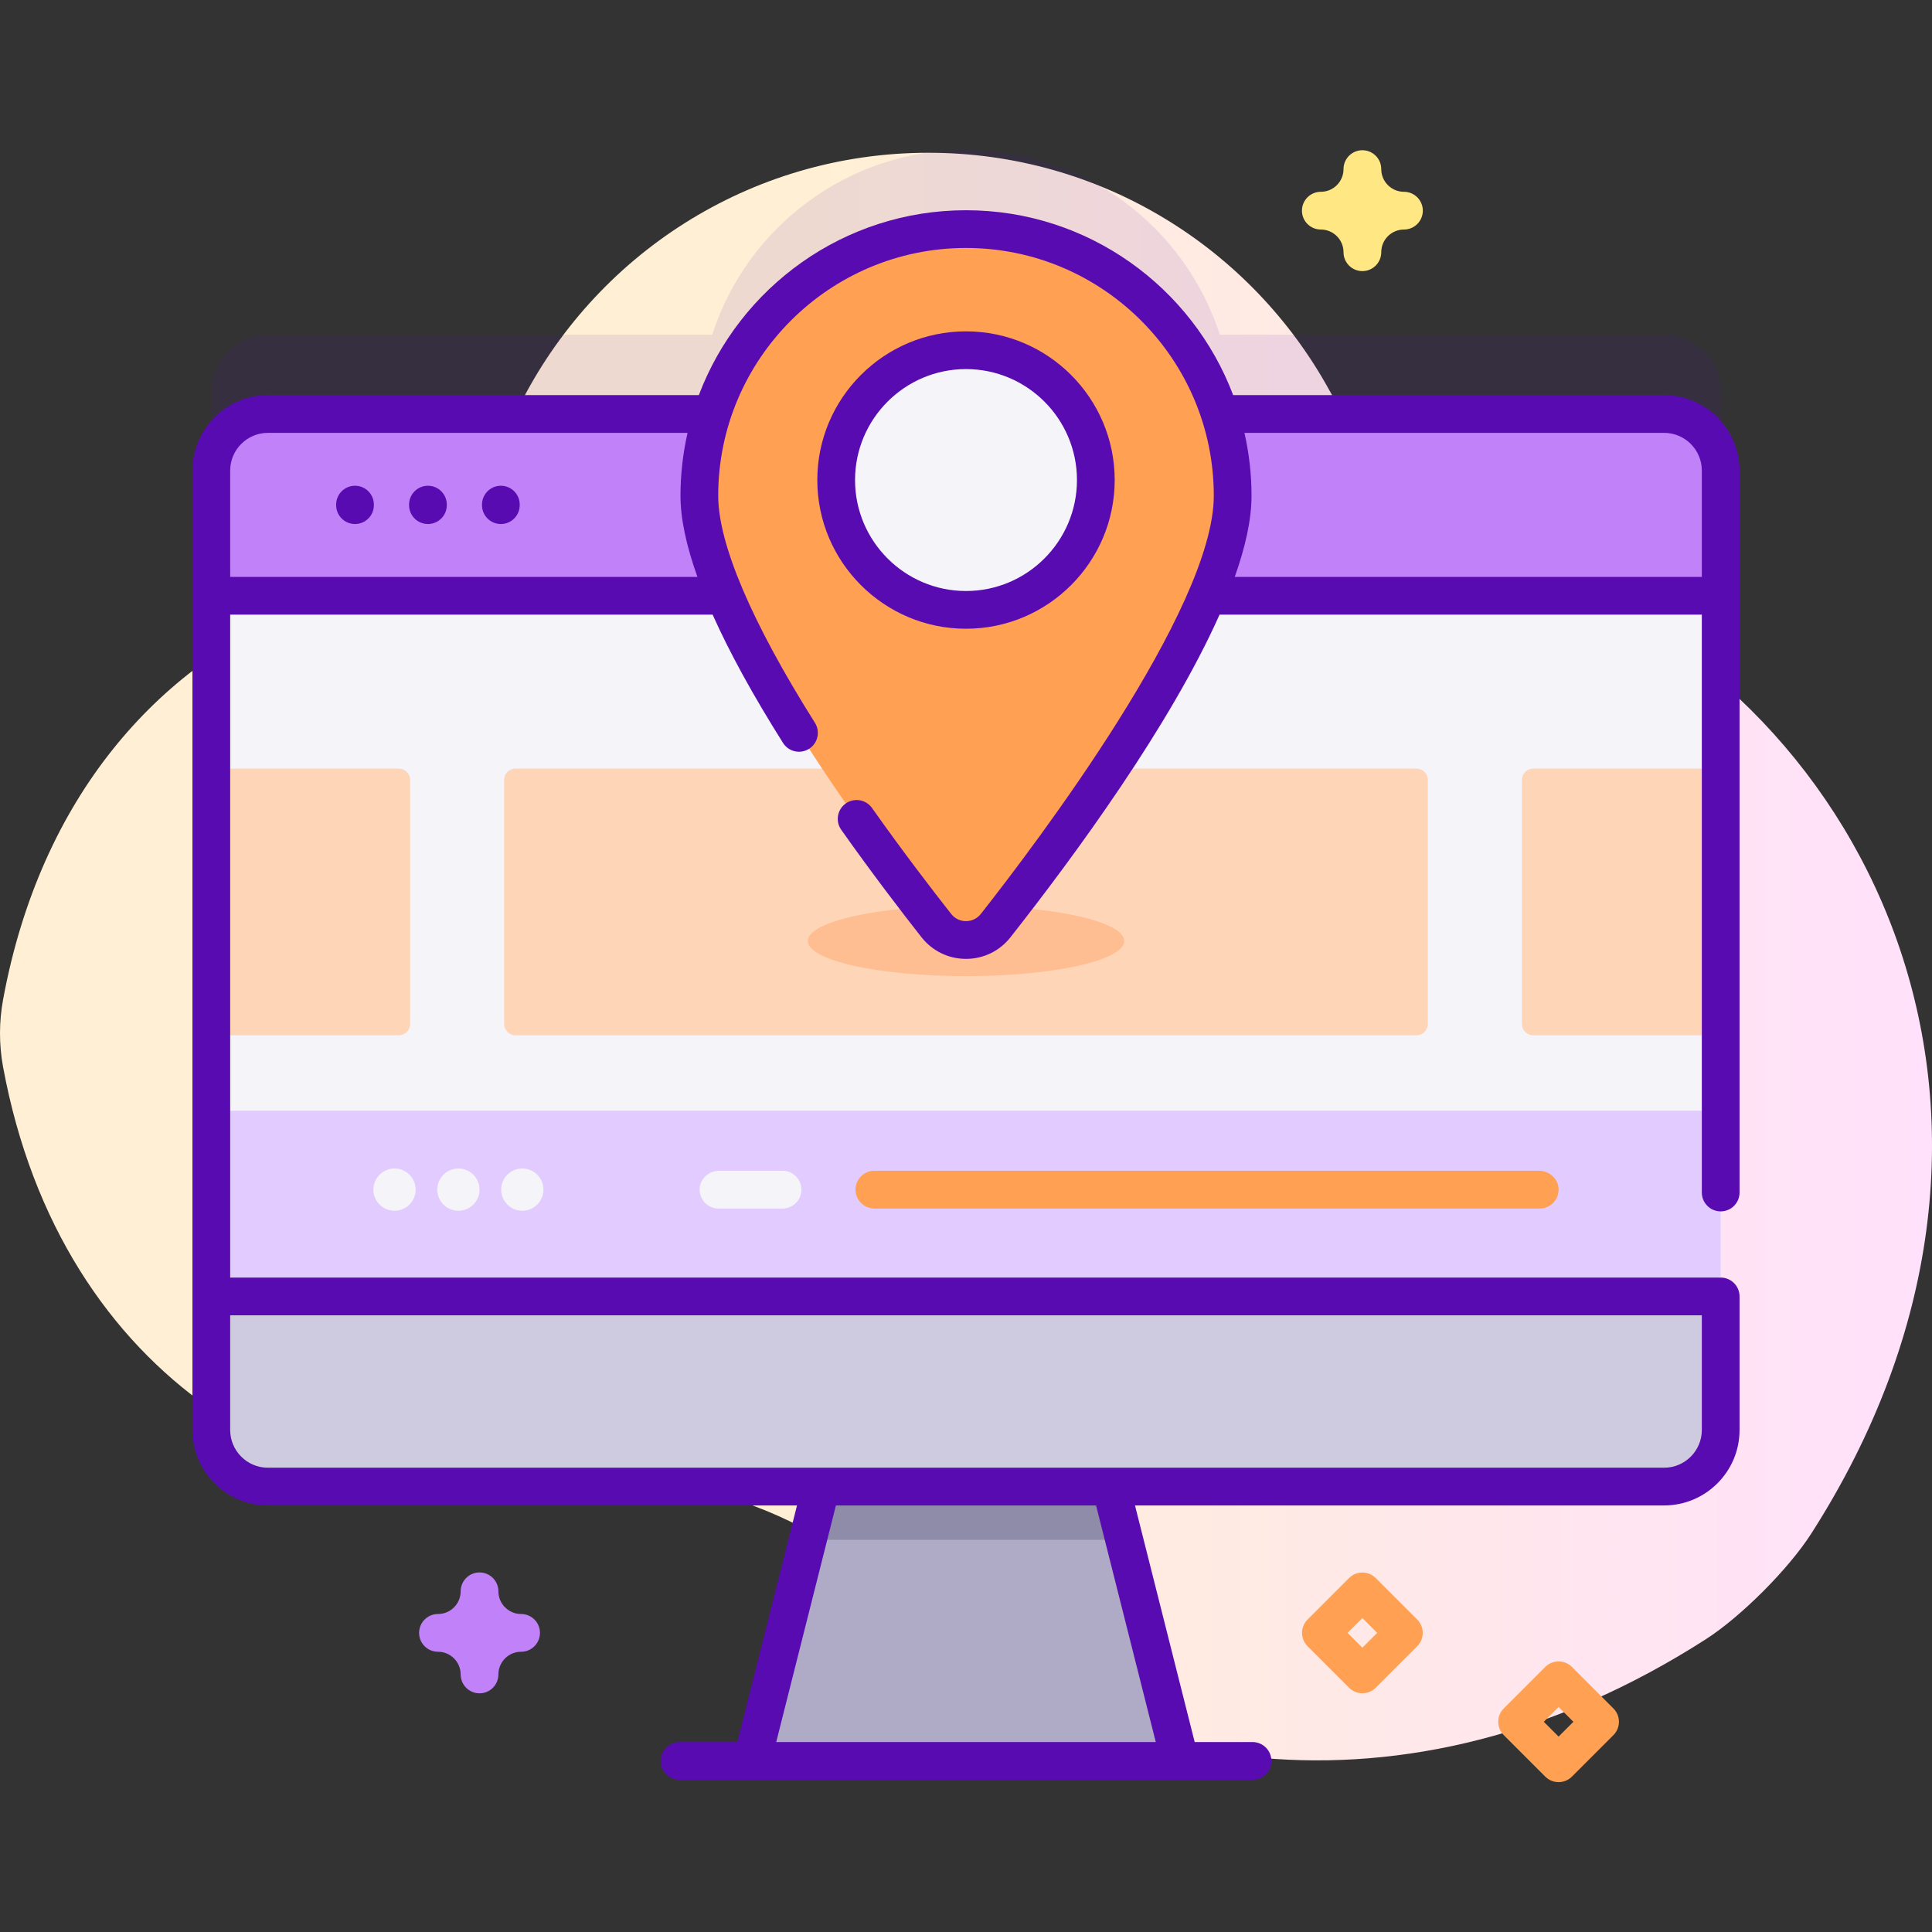 <svg id="Capa_1" enable-background="new 0 0 512 512" height="512" viewBox="0 0 512 512" width="512" xmlns="http://www.w3.org/2000/svg" xmlns:xlink="http://www.w3.org/1999/xlink"><rect x="0" y="0" width="512" height="512" fill="#333333" stroke="none"/><linearGradient id="SVGID_1_" gradientUnits="userSpaceOnUse" x1="215.709" x2="852.345" y1="253.5" y2="253.5"><stop offset=".001" stop-color="#fff0d5"/><stop offset=".511" stop-color="#ffdfff"/><stop offset="1" stop-color="#d9ceff"/></linearGradient><path d="m408.228 151.761c-23.697-9.236-43.717-26.089-55.961-48.381-20.59-37.487-60.43-62.898-106.221-62.898-47.53 0-88.646 27.377-108.477 67.219-12.146 24.401-32.814 43.56-58.09 53.761-37.349 15.074-68.703 49.524-78.653 103.382-1.092 5.91-1.108 11.986-.016 17.896 15.448 83.573 82.399 120.435 143.334 110.66 34.126-5.474 68.672 5.909 93.967 29.462 51.434 47.892 133.884 62.907 213.923 11.57 9.377-6.014 21.957-18.634 27.966-28.015 68.967-107.669 17.879-219.713-71.772-254.656z" fill="url(#SVGID_1_)"/><path d="m441 88.71h-117.733c-9.151-28.423-35.801-48.995-67.267-48.995s-58.116 20.572-67.267 48.995h-117.733c-8.28 0-15 6.72-15 15v254.25c0 8.28 6.72 15 15 15h370c8.28 0 15-6.72 15-15v-254.25c0-8.28-6.72-15-15-15z" fill="#590bb2" opacity=".1"/><path d="m312.71 466.667h-113.421l22.682-89.904h68.057z" fill="#afabc6"/><path d="m297.928 408.065h-83.857l7.9-31.302h68.057z" fill="#8e8ca8"/><path d="m456 124.713v254.25c0 8.28-6.72 15-15 15h-370c-8.28 0-15-6.72-15-15v-254.25c0-8.28 6.72-15 15-15h370c8.28 0 15 6.72 15 15z" fill="#f5f4f9"/><path d="m56 294.355v84.608c0 8.28 6.72 15 15 15h370c8.28 0 15-6.72 15-15v-84.608z" fill="#e2ccff"/><path d="m105.678 274.367h-49.678v-70.678h49.678c1.657 0 3 1.343 3 3v64.678c0 1.657-1.343 3-3 3z" fill="#ffd5b8"/><path d="m456 274.367h-49.678c-1.657 0-3-1.343-3-3v-64.678c0-1.657 1.343-3 3-3h49.678z" fill="#ffd5b8"/><path d="m375.396 274.367h-238.792c-1.657 0-3-1.343-3-3v-64.678c0-1.657 1.343-3 3-3h238.792c1.657 0 3 1.343 3 3v64.678c0 1.657-1.343 3-3 3z" fill="#ffd5b8"/><ellipse cx="256" cy="249.364" fill="#ffbe92" rx="41.928" ry="9.324"/><path d="m456 157.885v-33.171c0-8.284-6.716-15-15-15h-370c-8.284 0-15 6.716-15 15v33.171z" fill="#c182f9"/><path d="m56 343.571v35.39c0 8.284 6.716 15 15 15h370c8.284 0 15-6.716 15-15v-35.39z" fill="#cecae0"/><path d="m326.667 131.382c0 30.938-44.405 90.54-62.816 113.921-4.003 5.084-11.699 5.084-15.702 0-18.41-23.381-62.816-82.983-62.816-113.921 0-39.028 31.639-70.667 70.667-70.667s70.667 31.639 70.667 70.667z" fill="#ffa052"/><circle cx="256" cy="127.218" fill="#f5f4f9" r="34.405"/><g fill="#590bb2"><path d="m94.082 128.726c-2.762 0-5 2.238-5 5v.145c0 2.762 2.238 5 5 5s5-2.238 5-5v-.145c0-2.761-2.238-5-5-5z"/><path d="m113.407 128.726c-2.762 0-5 2.238-5 5v.145c0 2.762 2.238 5 5 5s5-2.238 5-5v-.145c0-2.761-2.238-5-5-5z"/><path d="m132.731 128.726c-2.762 0-5 2.238-5 5v.145c0 2.762 2.238 5 5 5s5-2.238 5-5v-.145c0-2.761-2.238-5-5-5z"/><path d="m441 104.713h-114.2c-10.809-28.6-38.462-48.998-70.8-48.998s-59.99 20.398-70.8 48.998h-114.2c-11.028 0-20 8.972-20 20v254.247c0 11.028 8.972 20 20 20h140.215l-15.819 62.701h-15.329c-2.762 0-5 2.238-5 5s2.238 5 5 5h151.867c2.762 0 5-2.238 5-5s-2.238-5-5-5h-15.33l-15.819-62.701h140.215c11.028 0 20-8.972 20-20v-35.389c0-2.762-2.238-5-5-5-.095 0-.183.023-.276.028-.093-.005-.182-.028-.276-.028h-394.448v-175.686h127.851c4.474 10.016 10.695 21.363 18.656 33.998 1.472 2.337 4.56 3.038 6.896 1.565 2.337-1.472 3.037-4.56 1.565-6.896-16.771-26.618-25.635-47.425-25.635-60.171 0-36.209 29.458-65.667 65.667-65.667s65.667 29.458 65.667 65.667c0 30.076-47.26 92.433-61.743 110.827-.954 1.212-2.385 1.906-3.924 1.906s-2.97-.694-3.923-1.905c-5.029-6.388-12.751-16.443-20.978-28.08-1.595-2.255-4.715-2.788-6.97-1.196-2.255 1.595-2.79 4.715-1.196 6.97 8.351 11.811 16.185 22.014 21.287 28.493 2.862 3.635 7.155 5.719 11.779 5.719s8.917-2.084 11.78-5.72c17.052-21.656 42.358-56.178 55.413-85.511h127.808v153.146c0 2.762 2.238 5 5 5s5-2.238 5-5v-191.317c0-11.029-8.972-20-20-20zm-134.709 356.948h-100.583l15.818-62.701h68.945zm144.709-113.09v30.389c0 5.514-4.486 10-10 10h-370c-5.514 0-10-4.486-10-10v-30.389zm-390-195.686v-28.172c0-5.514 4.486-10 10-10h111.206c-1.212 5.367-1.873 10.941-1.873 16.669 0 6 1.52 13.194 4.49 21.503zm266.222 0c2.808-7.887 4.445-15.192 4.445-21.503 0-5.728-.661-11.302-1.873-16.669h111.206c5.514 0 10 4.486 10 10v28.172z"/><path d="m256 166.623c21.729 0 39.405-17.677 39.405-39.405s-17.676-39.406-39.405-39.406-39.405 17.677-39.405 39.405 17.676 39.406 39.405 39.406zm0-68.811c16.214 0 29.405 13.191 29.405 29.405s-13.191 29.406-29.405 29.406-29.405-13.191-29.405-29.405 13.191-29.406 29.405-29.406z"/></g><circle cx="104.553" cy="315.266" fill="#f5f4f9" r="5.597"/><circle cx="121.484" cy="315.266" fill="#f5f4f9" r="5.597"/><circle cx="138.416" cy="315.266" fill="#f5f4f9" r="5.597"/><path d="m207.372 310.257h-16.736c-2.616 0-4.952 1.912-5.2 4.516-.285 2.987 2.056 5.501 4.985 5.501h16.951c2.766 0 5.008-2.242 5.008-5.009 0-2.765-2.242-5.008-5.008-5.008z" fill="#f5f4f9"/><path d="m407.82 310.257h-176.094c-2.766 0-5.008 2.242-5.008 5.008 0 2.766 2.242 5.009 5.008 5.009h176.309c2.929 0 5.27-2.514 4.985-5.501-.248-2.603-2.584-4.516-5.2-4.516z" fill="#ffa052"/><path d="m361.046 71.845c-2.762 0-5-2.238-5-5 0-3.317-2.698-6.016-6.016-6.016-2.762 0-5-2.238-5-5s2.238-5 5-5c3.317 0 6.016-2.698 6.016-6.016 0-2.762 2.238-5 5-5s5 2.238 5 5c0 3.317 2.698 6.016 6.016 6.016 2.762 0 5 2.238 5 5s-2.238 5-5 5c-3.317 0-6.016 2.698-6.016 6.016 0 2.761-2.238 5-5 5z" fill="#ffe783"/><path d="m127.081 448.746c-2.762 0-5-2.238-5-5 0-3.317-2.698-6.016-6.016-6.016-2.762 0-5-2.238-5-5s2.238-5 5-5c3.317 0 6.016-2.698 6.016-6.016 0-2.762 2.238-5 5-5s5 2.238 5 5c0 3.317 2.698 6.016 6.016 6.016 2.762 0 5 2.238 5 5s-2.238 5-5 5c-3.317 0-6.016 2.698-6.016 6.016 0 2.762-2.238 5-5 5z" fill="#c182f9"/><path d="m361.046 448.725c-1.279 0-2.56-.488-3.535-1.465l-10.994-10.994c-1.953-1.952-1.953-5.118 0-7.07l10.994-10.994c1.951-1.953 5.119-1.953 7.07 0l10.994 10.994c1.953 1.952 1.953 5.118 0 7.07l-10.994 10.994c-.976.976-2.256 1.465-3.535 1.465zm-3.923-15.995 3.923 3.923 3.923-3.923-3.923-3.923z" fill="#ffa052"/><path d="m413.044 472.285c-1.279 0-2.56-.488-3.535-1.465l-10.994-10.994c-1.953-1.952-1.953-5.118 0-7.07l10.994-10.994c1.951-1.953 5.119-1.953 7.07 0l10.994 10.994c1.953 1.952 1.953 5.118 0 7.07l-10.994 10.994c-.975.977-2.256 1.465-3.535 1.465zm-3.923-15.994 3.923 3.923 3.923-3.923-3.923-3.923z" fill="#ffa052"/></svg>